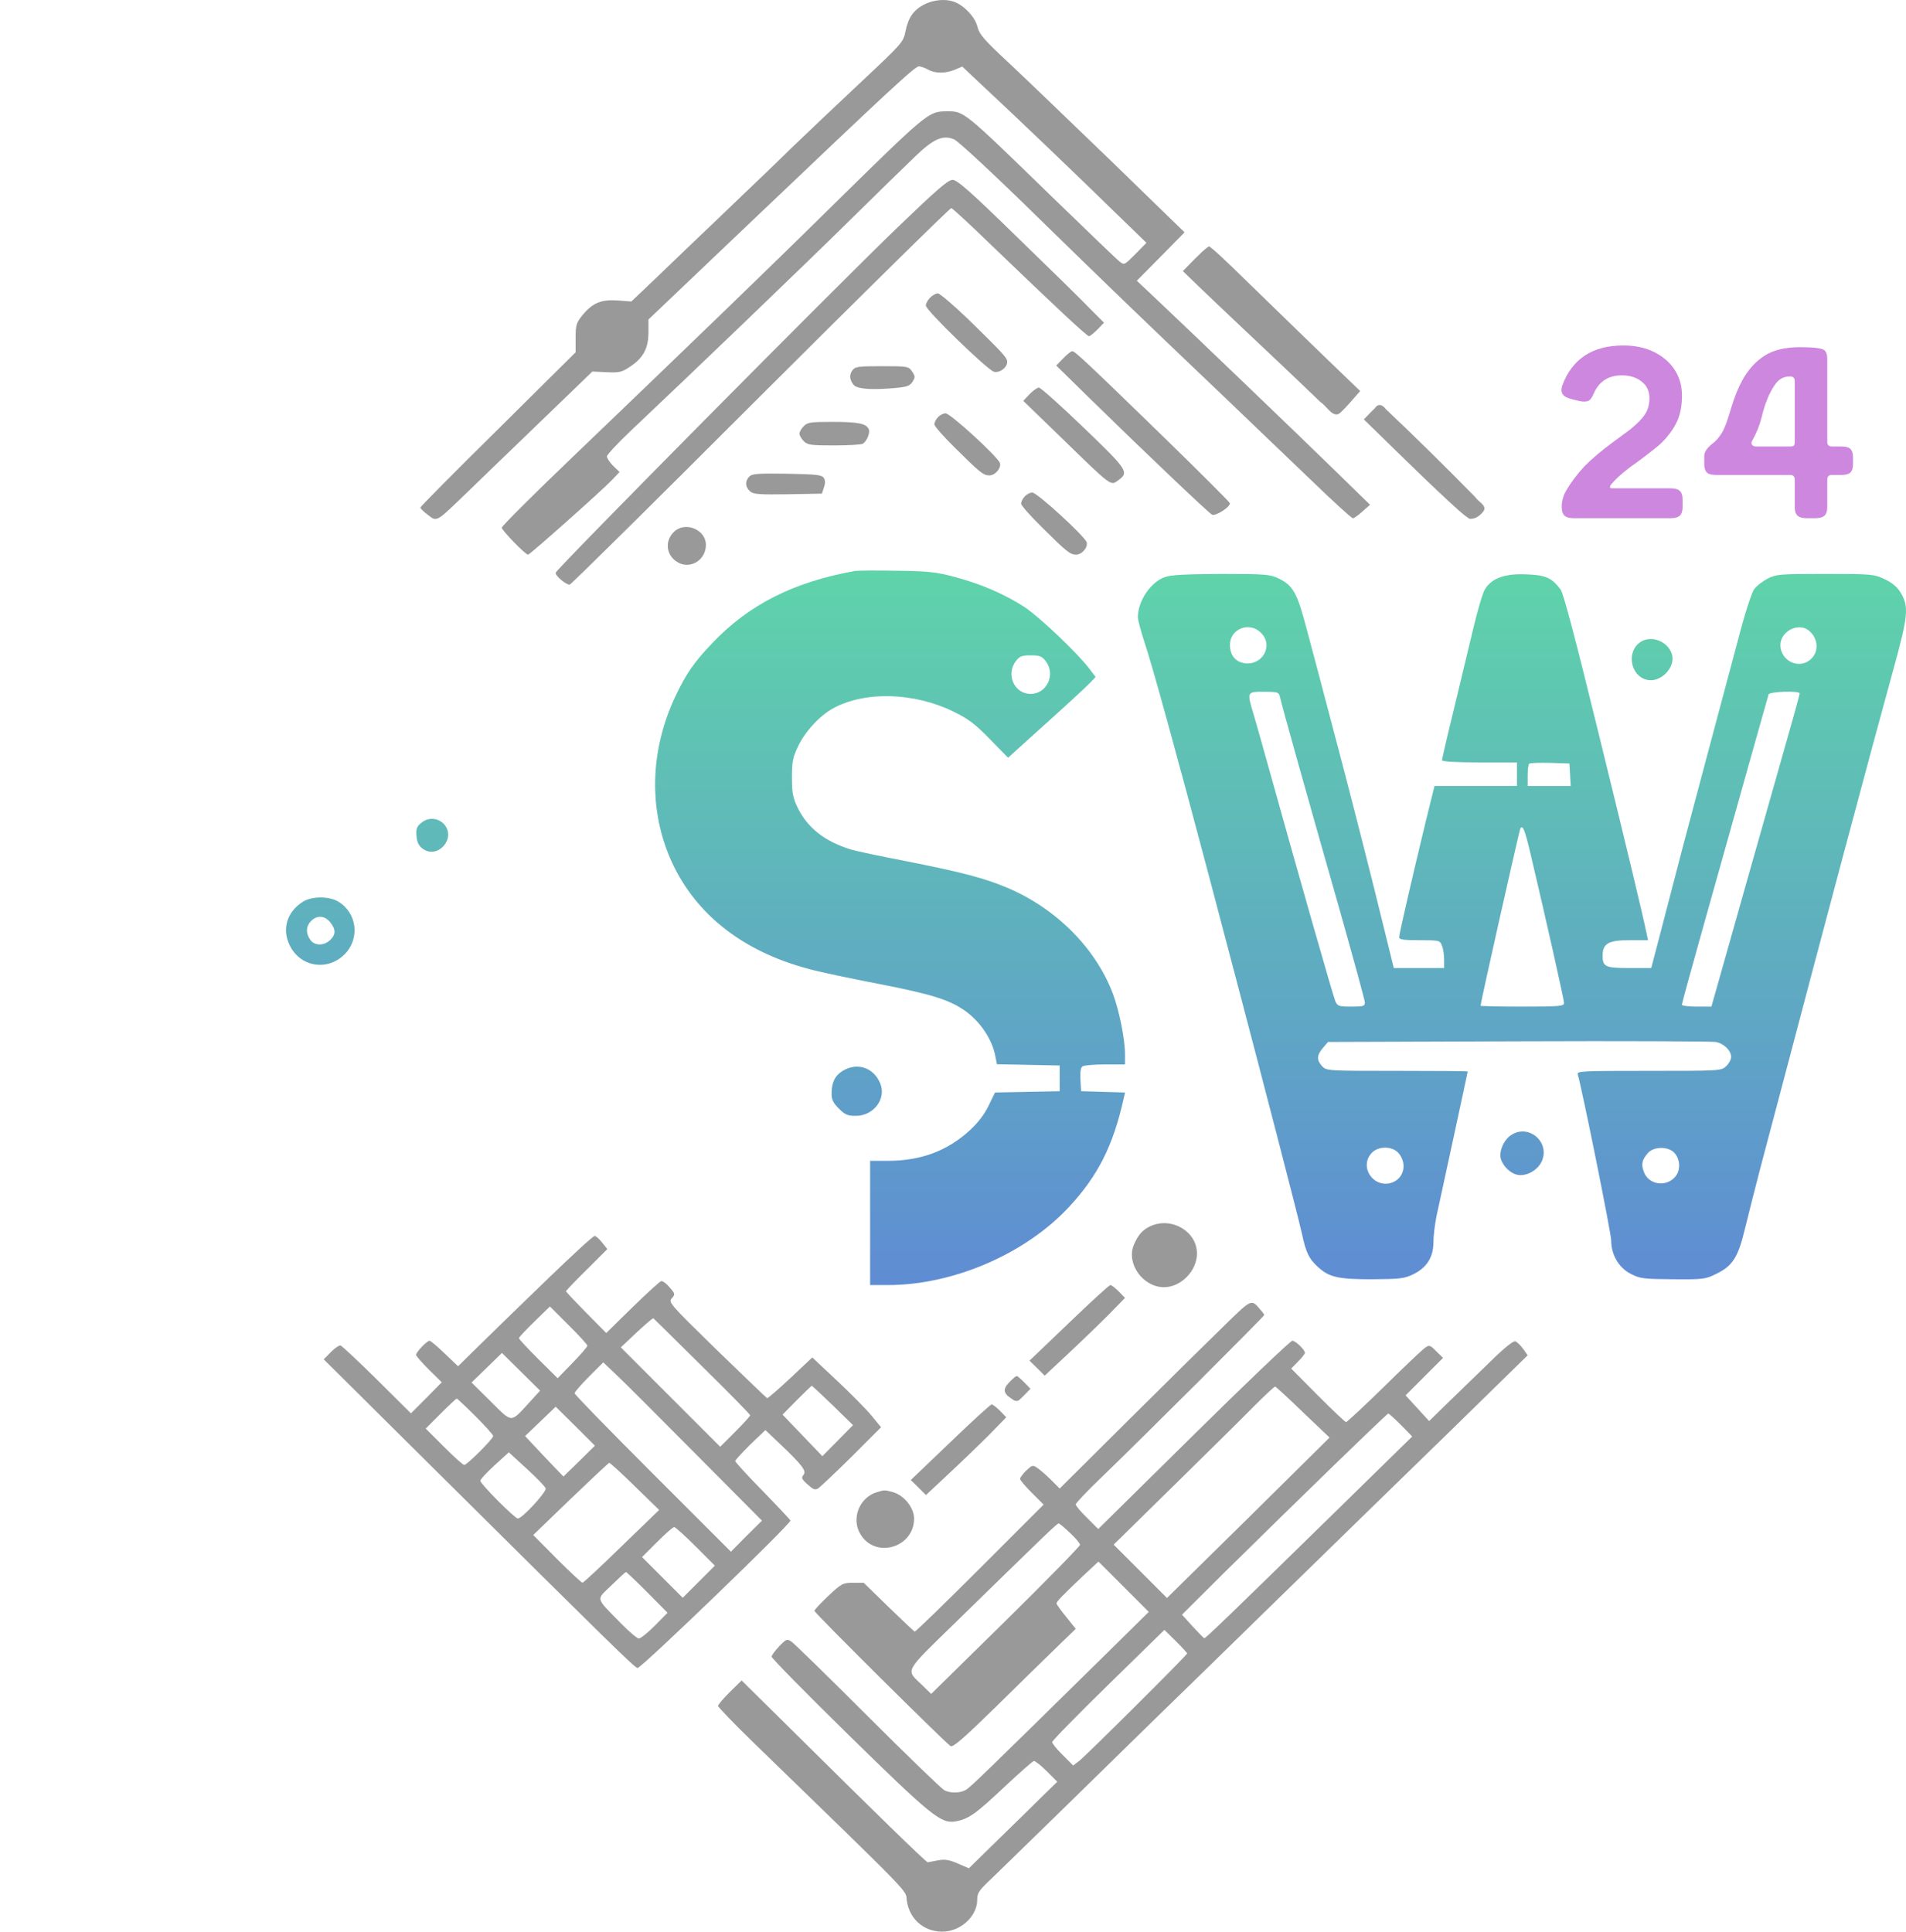 <?xml version="1.0" encoding="UTF-8" standalone="no"?>
<svg
   version="1.0"
   width="889.908pt"
   height="901.837pt"
   viewBox="0 0 889.908 901.837"
   preserveAspectRatio="xMidYMid"
   id="svg188"
   sodipodi:docname="csw_logo_light_24.svg"
   inkscape:version="1.2.2 (b0a8486541, 2022-12-01)"
   xmlns:inkscape="http://www.inkscape.org/namespaces/inkscape"
   xmlns:sodipodi="http://sodipodi.sourceforge.net/DTD/sodipodi-0.dtd"
   xmlns:xlink="http://www.w3.org/1999/xlink"
   xmlns="http://www.w3.org/2000/svg"
   xmlns:svg="http://www.w3.org/2000/svg">
  <defs
     id="defs192">
    <rect
       x="967.59"
       y="183.655"
       width="172.728"
       height="136.211"
       id="rect889" />
    <linearGradient
       inkscape:collect="always"
       id="linearGradient1415">
      <stop
         style="stop-color:#5f8dd3;stop-opacity:1;"
         offset="0"
         id="stop1411" />
      <stop
         style="stop-color:#5fd3aa;stop-opacity:1;"
         offset="1"
         id="stop1413" />
    </linearGradient>
    <linearGradient
       id="linearGradient1285"
       inkscape:swatch="gradient">
      <stop
         style="stop-color:#787878;stop-opacity:1;"
         offset="0"
         id="stop1281" />
      <stop
         style="stop-color:#000000;stop-opacity:0;"
         offset="1"
         id="stop1283" />
    </linearGradient>
    <inkscape:perspective
       sodipodi:type="inkscape:persp3d"
       inkscape:vp_x="891.19067 : 708.69498 : 1"
       inkscape:vp_y="0 : 1000 : 0"
       inkscape:vp_z="889.90826 : 450.91873 : 1"
       inkscape:persp3d-origin="444.95413 : 300.61249 : 1"
       id="perspective224" />
    <linearGradient
       inkscape:collect="always"
       xlink:href="#linearGradient1415"
       id="linearGradient1421"
       x1="434.96"
       y1="595.732"
       x2="434.96"
       y2="267.798"
       gradientUnits="userSpaceOnUse" />
  </defs>
  <sodipodi:namedview
     id="namedview190"
     pagecolor="#ffffff"
     bordercolor="#666666"
     borderopacity="1.0"
     inkscape:showpageshadow="2"
     inkscape:pageopacity="0"
     inkscape:pagecheckerboard="true"
     inkscape:deskcolor="#d1d1d1"
     inkscape:document-units="pt"
     showgrid="false"
     inkscape:zoom="0.57859876"
     inkscape:cx="1057.7278"
     inkscape:cy="515.03739"
     inkscape:window-width="1910"
     inkscape:window-height="1022"
     inkscape:window-x="0"
     inkscape:window-y="24"
     inkscape:window-maximized="1"
     inkscape:current-layer="svg188" />
  <g
     id="decoration"
     inkscape:highlight-color="#999999">
    <g
       id="bottom"
       style="fill:#999999;fill-opacity:1;fill-rule:nonzero;stroke:none;stroke-width:1.4;stroke-linecap:round;stroke-linejoin:round;stroke-dasharray:none;stroke-opacity:0.995;paint-order:stroke markers fill">
      <path
         d="m 431.763,1.966 c -5.2,2.6 -7.7,6.2 -9,12.7 -1,5 -1.5,5.6 -20.5,23.4 -10.7,10 -25.3,23.9 -32.5,30.8 -7.1,7 -18.2,17.6 -24.5,23.6 -6.3,6.1 -16.7,16 -23,22 -6.3,6.1 -15.1,14.5 -19.5,18.7 l -8,7.6 -6.5,-0.5 c -7.7,-0.5 -11.7,1.2 -16.5,7.1 -2.7,3.4 -3,4.5 -3,10.4 v 6.7 l -36.2,35.9 c -20,19.7 -36.3,36.2 -36.3,36.6 0,0.4 1.6,2 3.5,3.4 4.2,3.3 3.9,3.4 16.4,-8.6 4.7,-4.6 20.3,-19.6 34.5,-33.3 l 25.9,-25 6.6,0.3 c 5.8,0.3 7.1,0 10.6,-2.3 6.5,-4.2 8.9,-8.6 9,-16 v -6.3 l 46,-43.8 c 66.6,-63.4 78.4,-74.4 80.3,-74.4 0.9,0.1 2.8,0.7 4.2,1.5 3.2,1.9 8.2,1.9 12.5,0.1 l 3.5,-1.5 8.7,8.2 c 16.9,15.7 46,43.6 64,61.2 l 13.3,12.9 -5.2,5.3 c -5.1,5.1 -5.1,5.2 -7.4,3.4 -1.3,-1 -15.2,-14.4 -31.1,-29.8 -42.2,-41 -41.3,-40.3 -49.6,-40.3 -8.6,0.1 -8.7,0.2 -55.7,46.4 -26.2,25.9 -65.4,63.7 -118.8,114.9 -18.3,17.5 -33.2,32.4 -33.2,33.1 0,1.2 11,12.6 12.3,12.6 0.8,0 34.8,-30.2 39.5,-35.2 l 3.2,-3.4 -3,-2.9 c -1.6,-1.6 -2.9,-3.6 -2.9,-4.4 0.1,-0.9 5.2,-6.3 11.3,-12.1 27.8,-26.2 81.2,-77.5 102.1,-98.1 12.7,-12.5 26.4,-25.9 30.5,-29.8 8.6,-8.3 13,-10.2 18.2,-8 1.8,0.7 18.4,16.1 38.6,35.9 33.6,32.8 45.1,43.9 90.2,86.9 10.7,10.2 27.7,26.6 37.9,36.3 10.1,9.8 18.9,17.8 19.5,17.8 0.6,0 2.6,-1.5 4.5,-3.2 l 3.5,-3.1 -16.5,-16.1 c -14.7,-14.4 -68.7,-66.2 -85.8,-82.3 l -6.6,-6.2 11.2,-11.3 11.1,-11.3 -35.1,-34.1 c -19.4,-18.7 -40.9,-39.4 -47.9,-45.9 -10.7,-10 -12.8,-12.4 -13.7,-16 -1.1,-4.5 -6.1,-9.8 -10.8,-11.6 -4,-1.5 -9.5,-1 -13.8,1.1 z"
         id="path4"
         style="fill:#999999;fill-opacity:1;fill-rule:nonzero;stroke:none;stroke-width:1.4;stroke-linecap:round;stroke-linejoin:round;stroke-dasharray:none;stroke-opacity:0.995;paint-order:stroke markers fill" />
      <path
         d="m 174.525,168.888 c -13.6,6.7 -16.9,24.2 -6.5,34.9 9,9.3 21.7,10 31.3,1.7 5.5,-4.6 8.3,-10.4 8.2,-16.7 -0.1,-6.5 -1.3,-9.5 -5.9,-14.6 -7.3,-8.1 -17.4,-10.1 -27.1,-5.3 z m 15.3,9.8 c 3.8,1.6 6.5,6 6.5,10.7 0,2.2 -1,4.1 -3.4,6.5 -2.9,2.9 -4.1,3.4 -8.1,3.4 -4,0 -5.2,-0.5 -8.1,-3.4 -5.5,-5.5 -4.3,-13.4 2.6,-16.8 4.2,-2.2 6,-2.2 10.5,-0.4 z"
         id="path20"
         style="display:none;fill:#999999;fill-opacity:1;fill-rule:nonzero;stroke:none;stroke-width:1.4;stroke-linecap:round;stroke-linejoin:round;stroke-dasharray:none;stroke-opacity:0.995;paint-order:stroke markers fill" />
      <path
         d="m 419.063,106.166 c -30,28.9 -159.2,159.4 -159.6,161.2 -0.3,1.4 4.7,5.6 6.5,5.6 0.6,0 40.6,-39.6 89.1,-88.1 48.5,-48.4 88.6,-87.9 89.1,-87.7 0.6,0.1 9,7.9 18.7,17.3 31,29.8 44.6,42.5 45.6,42.5 0.5,0 2.2,-1.4 3.9,-3.1 l 3.1,-3.2 -6.4,-6.4 c -3.4,-3.6 -18.7,-18.6 -34,-33.4 -22.1,-21.6 -28.2,-26.9 -30.3,-26.9 -2.1,0 -7.4,4.6 -25.7,22.2 z"
         id="path22"
         style="fill:#999999;fill-opacity:1;fill-rule:nonzero;stroke:none;stroke-width:1.4;stroke-linecap:round;stroke-linejoin:round;stroke-dasharray:none;stroke-opacity:0.995;paint-order:stroke markers fill" />
      <path
         d="m 557.963,120.766 c -1.9,1.933 -3.8,3.867 -5.7,5.8 21.212,20.609 42.996,40.618 64.263,61.17 2.892,1.711 5.982,8.022 9.313,4.913 3.334,-3.114 6.181,-6.694 9.224,-10.083 -20.137,-19.337 -40.145,-38.808 -60.16,-58.271 -3.411,-3.144 -6.646,-6.519 -10.34,-9.329 -2.5,1.524 -4.477,3.81 -6.6,5.8 z"
         id="path28"
         style="fill:#999999;fill-opacity:1;fill-rule:nonzero;stroke:none;stroke-width:1.4;stroke-linecap:round;stroke-linejoin:round;stroke-dasharray:none;stroke-opacity:0.995;paint-order:stroke markers fill" />
      <path
         d="m 434.263,138.966 c -1.1,1.1 -2,2.8 -2,3.7 0,2.2 28.7,30 31.8,30.9 2.6,0.7 6.2,-1.9 6.2,-4.6 0,-2 -2.1,-4.2 -18.6,-20.3 -6.7,-6.4 -12.9,-11.7 -13.8,-11.7 -0.9,0 -2.5,0.9 -3.6,2 z"
         id="path34"
         style="fill:#999999;fill-opacity:1;fill-rule:nonzero;stroke:none;stroke-width:1.4;stroke-linecap:round;stroke-linejoin:round;stroke-dasharray:none;stroke-opacity:0.995;paint-order:stroke markers fill" />
      <path
         d="m 496.363,167.366 -3.2,3.3 15.8,15.5 c 24.4,23.9 55.2,53.2 56.9,54.1 1.5,0.9 8.4,-3.4 8.4,-5.3 0,-0.4 -13.4,-13.8 -29.7,-29.7 -37.1,-36.1 -42.7,-41.3 -43.9,-41.3 -0.6,0 -2.5,1.5 -4.3,3.4 z"
         id="path46"
         style="fill:#999999;fill-opacity:1;fill-rule:nonzero;stroke:none;stroke-width:1.4;stroke-linecap:round;stroke-linejoin:round;stroke-dasharray:none;stroke-opacity:0.995;paint-order:stroke markers fill" />
      <path
         d="m 397.863,173.066 c -1.4,2.1 -1.2,4.2 0.6,6.5 1.4,1.9 7.2,2.5 16.8,1.8 8.1,-0.6 9.3,-1 10.7,-3 1.4,-2.2 1.4,-2.6 -0.1,-4.9 -1.6,-2.4 -1.9,-2.5 -14.1,-2.5 -11.5,0 -12.5,0.2 -13.9,2.1 z"
         id="path48"
         style="fill:#999999;fill-opacity:1;fill-rule:nonzero;stroke:none;stroke-width:1.4;stroke-linecap:round;stroke-linejoin:round;stroke-dasharray:none;stroke-opacity:0.995;paint-order:stroke markers fill" />
      <path
         d="m 480.663,184.066 -2.9,3.1 18.5,17.9 c 22.9,22.3 22.3,21.8 25.8,19.2 5.2,-3.8 4.6,-4.7 -16.1,-24.6 -10.7,-10.3 -20.1,-18.7 -20.9,-18.7 -0.8,0 -2.7,1.4 -4.4,3.1 z"
         id="path54"
         style="fill:#999999;fill-opacity:1;fill-rule:nonzero;stroke:none;stroke-width:1.4;stroke-linecap:round;stroke-linejoin:round;stroke-dasharray:none;stroke-opacity:0.995;paint-order:stroke markers fill" />
      <path
         d="m 640.263,192.204 c -1.167,1.2 -2.333,2.4 -3.5,3.6 13.116,12.692 26.018,25.608 39.398,38.024 3.25,2.839 6.279,6.017 9.902,8.376 2.717,0.309 5.266,-1.622 6.741,-3.769 1.336,-2.648 -2.71,-4.207 -3.899,-6.228 -13.713,-13.965 -27.632,-27.733 -41.857,-41.176 -1.437,-1.954 -3.459,-2.907 -5.049,-0.522 -0.601,0.542 -1.178,1.109 -1.735,1.695 z"
         id="path56"
         style="fill:#999999;fill-opacity:1;fill-rule:nonzero;stroke:none;stroke-width:1.4;stroke-linecap:round;stroke-linejoin:round;stroke-dasharray:none;stroke-opacity:0.995;paint-order:stroke markers fill" />
      <path
         d="m 314.784,248.196 c -4.6,4.3 -3.8,11.2 1.6,14.3 5.9,3.5 13.2,-1 13.2,-8.1 0,-7.1 -9.5,-11.1 -14.8,-6.2 z"
         id="path60"
         style="fill:#999999;fill-opacity:1;fill-rule:nonzero;stroke:none;stroke-width:1.4;stroke-linecap:round;stroke-linejoin:round;stroke-dasharray:none;stroke-opacity:0.995;paint-order:stroke markers fill" />
      <path
         d="m 437.963,194.766 c -1,1 -1.7,2.5 -1.7,3.4 0,0.8 4.4,5.8 9.8,11.1 11.5,11.4 13,12.6 15.8,12.7 2.8,0 5.7,-3.4 5,-5.8 -1,-2.9 -23.1,-23.2 -25.4,-23.2 -1,0 -2.6,0.8 -3.5,1.8 z"
         id="path62"
         style="fill:#999999;fill-opacity:1;fill-rule:nonzero;stroke:none;stroke-width:1.4;stroke-linecap:round;stroke-linejoin:round;stroke-dasharray:none;stroke-opacity:0.995;paint-order:stroke markers fill" />
      <path
         d="m 478.461,231.766 c -1,1 -1.7,2.5 -1.7,3.4 0,0.8 4.4,5.8 9.8,11.1 11.5,11.4 13,12.6 15.8,12.7 2.8,0 5.7,-3.4 5,-5.8 -1,-2.9 -23.1,-23.2 -25.4,-23.2 -1,0 -2.6,0.8 -3.5,1.8 z"
         id="path62-3"
         style="fill:#999999;fill-opacity:1;fill-rule:nonzero;stroke:none;stroke-width:1.4;stroke-linecap:round;stroke-linejoin:round;stroke-dasharray:none;stroke-opacity:0.995;paint-order:stroke markers fill" />
      <path
         d="m 375.263,198.966 c -1.1,1.1 -2,2.7 -2,3.5 0,0.8 0.9,2.4 2,3.5 1.8,1.8 3.3,2 14.3,2 6.7,0 12.7,-0.4 13.3,-0.8 1.9,-1.2 3.4,-5 2.8,-6.7 -1.1,-2.7 -4.9,-3.5 -17,-3.5 -10.1,0 -11.6,0.2 -13.4,2 z"
         id="path68"
         style="fill:#999999;fill-opacity:1;fill-rule:nonzero;stroke:none;stroke-width:1.4;stroke-linecap:round;stroke-linejoin:round;stroke-dasharray:none;stroke-opacity:0.995;paint-order:stroke markers fill" />
      <path
         d="m 349.863,222.466 c -2.1,2.2 -2,4.8 0.3,6.9 1.6,1.4 4,1.6 17.7,1.4 l 15.9,-0.3 0.9,-2.8 c 0.7,-1.9 0.7,-3.4 0,-4.5 -1,-1.5 -3.3,-1.7 -17.2,-2 -13.6,-0.2 -16.3,0 -17.6,1.3 z"
         id="path74"
         style="fill:#999999;fill-opacity:1;fill-rule:nonzero;stroke:none;stroke-width:1.4;stroke-linecap:round;stroke-linejoin:round;stroke-dasharray:none;stroke-opacity:0.995;paint-order:stroke markers fill" />
      <path
         d="m 482.763,233.366 c -1.4,1.4 -2.5,3.1 -2.5,3.9 0,1.2 11.7,13.1 31.2,31.6 8.5,8.1 11,8.7 14,3.6 l 1.7,-3 -19.6,-18.5 c -10.8,-10.2 -20.2,-18.9 -20.9,-19.3 -0.9,-0.5 -2.3,0.1 -3.9,1.7 z"
         id="path80"
         style="display:none;fill:#999999;fill-opacity:1;fill-rule:nonzero;stroke:none;stroke-width:1.4;stroke-linecap:round;stroke-linejoin:round;stroke-dasharray:none;stroke-opacity:0.995;paint-order:stroke markers fill" />
    </g>
    <g
       id="top"
       style="fill:#999999;fill-opacity:1;stroke:none"
       sodipodi:insensitive="true">
      <path
         d="m 256.163,596.666 c -11.2,10.8 -25.3,24.5 -31.4,30.5 l -10.9,10.7 -6.2,-5.9 c -3.4,-3.3 -6.6,-6 -7.1,-6 -1.2,0 -6.3,5.3 -6.3,6.6 0,0.5 2.7,3.6 6,6.9 l 6,5.9 -7.2,7.3 -7.2,7.2 -15.8,-15.7 c -8.7,-8.6 -16.4,-15.8 -17.1,-16 -0.7,-0.1 -2.7,1.3 -4.5,3.1 l -3.3,3.4 52.8,52.4 c 81.3,80.7 92.2,91.4 93.7,91.7 1.5,0.3 71.9,-67.5 71.4,-68.9 -0.2,-0.4 -6,-6.6 -13,-13.8 -7.1,-7.2 -12.8,-13.5 -12.8,-13.9 0,-0.5 3.2,-3.9 7,-7.7 l 7.1,-6.8 6.2,5.9 c 11.1,10.5 13.1,13.2 11.6,15 -1.1,1.4 -0.9,2 1.9,4.5 2.7,2.4 3.5,2.7 5,1.8 1,-0.7 8,-7.3 15.6,-14.8 l 13.7,-13.7 -4.5,-5.5 c -2.4,-2.9 -9.7,-10.3 -16,-16.2 l -11.6,-10.9 -10.2,9.6 c -5.7,5.3 -10.5,9.5 -10.9,9.4 -0.4,-0.2 -10.9,-10.3 -23.5,-22.5 -21.9,-21.4 -22.7,-22.3 -21,-24.1 1.6,-1.9 1.6,-2.1 -1,-5.1 -1.5,-1.8 -3.2,-3.1 -4,-2.9 -0.7,0.2 -6.7,5.7 -13.4,12.2 l -12.2,12 -9.4,-9.5 c -5.1,-5.2 -9.4,-9.7 -9.4,-10 0,-0.3 4.4,-4.9 9.7,-10.1 l 9.6,-9.6 -2.4,-3 c -1.3,-1.7 -2.9,-3.1 -3.5,-3.1 -0.7,-0.1 -10.3,8.8 -21.5,19.6 z m 18.1,31.6 c 0,0.5 -3.1,4.1 -7,8.1 l -6.9,7.1 -9.1,-9 c -4.9,-4.9 -9,-9.3 -9,-9.7 0,-0.4 3.3,-3.9 7.3,-7.8 l 7.2,-7 8.8,8.8 c 4.8,4.7 8.7,9.1 8.7,9.5 z m 53.5,9.6 c 12.4,12.2 22.5,22.5 22.5,22.9 0,0.4 -3.2,3.9 -7,7.7 l -7,7 -23.2,-23.2 -23.2,-23.2 7.4,-7 c 4.1,-3.8 7.6,-6.8 7.8,-6.6 0.1,0.1 10.4,10.2 22.7,22.4 z m -80.7,17 c -8.8,9.6 -7.7,9.6 -17.9,-0.5 l -9,-8.9 7.1,-6.9 7.1,-6.9 8.9,8.8 8.9,8.8 z m 77.7,23.9 31,31.2 -7.3,7.2 -7.2,7.3 -36.5,-36.5 c -20.1,-20.1 -36.5,-36.9 -36.5,-37.5 0,-0.5 3,-4 6.7,-7.7 l 6.7,-6.7 6,5.7 c 3.4,3.1 20,19.8 37.1,37 z m 64.1,-22.6 9.4,9.2 -7.1,7.2 -7.2,7.3 -9.3,-9.7 -9.3,-9.7 6.7,-6.8 c 3.7,-3.7 6.8,-6.7 7,-6.7 0.1,0 4.5,4.1 9.8,9.2 z m -166.9,5 c 4.6,4.6 8.3,8.7 8.3,9.3 0,1.3 -12.2,13.5 -13.5,13.5 -0.6,0 -4.8,-3.8 -9.5,-8.5 l -8.5,-8.5 7,-7 c 3.8,-3.8 7.2,-7 7.5,-7 0.2,0 4.2,3.7 8.7,8.2 z m 48.5,21 -7.4,7.2 -9,-9.4 -8.9,-9.5 7.2,-6.9 7.1,-6.8 9.2,9.1 9.1,9.1 z m -15.7,12.7 c 0.6,1.5 -10.9,14.1 -13,14.1 -1.4,0 -17.5,-16.2 -17.5,-17.6 0,-0.7 3,-3.9 6.6,-7.2 l 6.7,-6.1 8.3,7.6 c 4.6,4.2 8.6,8.3 8.9,9.2 z m 41.7,-0.9 11.3,11 -17.5,16.9 c -9.6,9.4 -17.8,17 -18.3,17.1 -0.4,0 -5.8,-5 -11.9,-11.1 l -11.1,-11.2 17.4,-16.8 c 9.6,-9.2 17.7,-16.8 18.1,-16.9 0.4,0 5.8,4.9 12,11 z m 28.3,28 9,9 -7.5,7.5 -7.5,7.5 -9.5,-9.5 -9.5,-9.5 7,-7 c 3.8,-3.8 7.4,-7 8,-7 0.6,0 5.1,4.1 10,9 z m -22.5,21.5 9.4,9.5 -5.9,6 c -3.3,3.3 -6.6,6 -7.5,6 -0.8,0 -4.7,-3.3 -8.6,-7.3 -11.9,-12.2 -11.4,-10.5 -4.2,-17.5 3.5,-3.4 6.5,-6.2 6.8,-6.2 0.3,0 4.8,4.3 10,9.5 z"
         id="path110"
         style="fill:#999999;fill-opacity:1;stroke:none;stroke-width:0.1" />
      <path
         d="m 499.063,617.666 -18.4,17.6 3.6,3.5 3.5,3.5 10.8,-10.1 c 5.9,-5.5 14.4,-13.7 18.8,-18.1 l 7.9,-8.1 -2.9,-3 c -1.6,-1.6 -3.4,-3 -3.9,-3 -0.6,0 -9.3,8 -19.4,17.7 z"
         id="path112"
         style="fill:#999999;fill-opacity:1;stroke:none;stroke-width:0.1" />
      <path
         d="m 443.63,673.403 -18.4,17.6 3.6,3.5 3.5,3.5 10.8,-10.1 c 5.9,-5.5 14.4,-13.7 18.8,-18.1 l 7.9,-8.1 -2.9,-3 c -1.6,-1.6 -3.4,-3 -3.9,-3 -0.6,0 -9.3,8 -19.4,17.7 z"
         id="path112-6"
         style="fill:#999999;fill-opacity:1;stroke:none;stroke-width:0.1" />
      <path
         d="m 572.263,618.266 c -6.3,6.1 -26.4,25.9 -44.5,43.9 l -33,32.8 -4,-4 c -2.2,-2.2 -5.1,-4.7 -6.4,-5.6 -2.2,-1.5 -2.4,-1.4 -5.2,1.2 -1.6,1.5 -2.9,3.3 -2.9,3.9 0,0.6 2.5,3.5 5.5,6.5 l 5.5,5.5 -29.7,29.7 c -16.4,16.4 -30.1,29.7 -30.5,29.6 -0.4,-0.2 -5.9,-5.4 -12.2,-11.5 l -11.6,-11.3 h -4.9 c -4.8,0 -5.4,0.3 -11.6,6.1 -3.6,3.4 -6.5,6.5 -6.5,7 0,1 61.4,61.9 63.6,63.2 1.1,0.6 6.5,-4.1 20.2,-17.5 10.3,-10.1 23.1,-22.7 28.5,-27.9 l 9.7,-9.4 -4.4,-5.5 c -2.5,-3 -4.5,-5.9 -4.6,-6.3 0,-0.9 2.5,-3.5 12.5,-13 l 7.1,-6.6 11.8,11.8 11.7,11.7 -20.8,20.5 c -55.1,54.2 -62.6,61.5 -64.6,62.6 -2.8,1.6 -7.2,1.6 -10,0.2 -1.2,-0.6 -17.3,-16.1 -35.7,-34.5 -18.4,-18.4 -34.5,-34.1 -35.7,-34.9 -2.1,-1.4 -2.4,-1.3 -5.7,2.1 -2,2.1 -3.6,4.3 -3.6,4.9 0,0.7 16.2,17.2 36,36.6 38.6,37.8 43.1,41.5 49.9,40.3 6.1,-1.1 9.4,-3.5 22.6,-15.9 7,-6.6 13.3,-12.1 13.9,-12.3 0.6,-0.1 3.3,2 6,4.7 l 5,5 -6.5,6.3 c -3.5,3.5 -12.8,12.6 -20.6,20.2 l -14.2,13.9 -5.1,-2.2 c -4.1,-1.8 -6.1,-2.1 -9.4,-1.5 -2.2,0.5 -4.4,0.8 -4.7,0.9 -0.8,0 -26.7,-25.3 -63.1,-61.4 l -23.8,-23.5 -5.5,5.4 c -3,3 -5.5,5.9 -5.5,6.5 0,0.5 6.9,7.7 15.4,16 77.5,75.2 72,69.6 72.7,74.8 1.3,9.3 8.9,15.3 18.1,14.5 8,-0.8 14.8,-7.6 14.8,-14.8 0,-3.3 0.8,-4.4 7.3,-10.5 3.9,-3.8 17.8,-17.3 30.7,-29.9 13,-12.7 31.9,-31.2 42,-41.1 10.2,-9.9 37.9,-36.9 61.5,-60 23.7,-23.1 59.3,-57.9 79.3,-77.3 l 36.2,-35.4 -2.1,-3 c -1.2,-1.6 -2.8,-3.2 -3.6,-3.5 -1,-0.4 -5.3,3.1 -12.1,9.8 -5.9,5.7 -14.6,14.2 -19.5,18.9 l -8.7,8.5 -5.5,-6 -5.5,-6 8.7,-8.7 8.8,-8.8 -3.2,-3.1 c -2.8,-2.9 -3.3,-3 -5.1,-1.7 -1.2,0.8 -9.8,8.9 -19.1,18.1 -9.4,9.2 -17.5,16.7 -17.9,16.7 -0.4,0 -6.3,-5.6 -13.2,-12.5 l -12.4,-12.5 3.2,-3.3 c 1.8,-1.8 3.2,-3.6 3.2,-4 0,-1.5 -4.4,-5.7 -5.9,-5.7 -0.9,0.1 -21.6,19.8 -46.1,44 l -44.5,43.9 -5.2,-5.2 c -2.9,-2.8 -5.3,-5.6 -5.3,-6.3 0,-0.6 5.5,-6.4 12.3,-12.9 19,-18.3 75.7,-74.9 75.7,-75.5 0,-0.3 -0.8,-1.4 -1.8,-2.5 -4.2,-5 -4,-5.1 -16.2,6.8 z m 36.1,41.1 12.4,11.8 -37.9,37.5 -38,37.4 -12.4,-12.4 -12.5,-12.5 27.9,-27.4 c 15.4,-15.1 32.2,-31.7 37.4,-37 5.2,-5.2 9.8,-9.5 10.1,-9.4 0.4,0.1 6.2,5.4 13,12 z m 45.7,5.9 5.3,5.4 -38.3,37.5 c -47.4,46.4 -58.2,56.8 -58.8,56.7 -0.3,-0.1 -2.7,-2.6 -5.5,-5.6 l -4.9,-5.4 19.9,-19.8 c 35.7,-35.2 75.8,-74.1 76.4,-74.1 0.4,0 3,2.4 5.9,5.3 z m -154.4,50.5 c 2.5,2.3 4.6,4.8 4.6,5.5 0,0.6 -15.6,16.6 -34.7,35.4 l -34.8,34.2 -4.3,-4.2 c -7.7,-7.4 -8.8,-5.3 16,-29.5 42.2,-41.2 47.3,-46.2 47.9,-45.9 0.4,0.1 2.8,2.1 5.3,4.5 z m 54.6,56.2 c 0,0.8 -46.8,47.3 -50.3,50.1 l -2.9,2.2 -4.9,-4.9 c -2.7,-2.6 -4.9,-5.4 -4.9,-6 0,-0.7 11.8,-12.7 26.2,-26.8 l 26.2,-25.6 5.3,5.2 c 2.9,2.9 5.3,5.5 5.3,5.8 z"
         id="path114"
         style="fill:#999999;fill-opacity:1;stroke:none;stroke-width:0.1" />
      <path
         d="m 471.319,645.282 c -1.084,1.171 -2.439,2.561 -2.177,4.297 0.477,1.859 2.316,2.847 3.781,3.861 0.927,0.751 2.323,0.946 3.176,-0.035 1.779,-1.565 3.352,-3.344 5.02,-5.023 -1.993,-2.028 -3.885,-4.179 -6.148,-5.918 -1.112,0.025 -1.789,1.157 -2.621,1.776 -0.353,0.338 -0.696,0.687 -1.031,1.042 z"
         id="path116"
         style="fill:#999999;fill-opacity:1;stroke:none;stroke-width:0.1" />
      <path
         d="m 775.463,628.166 c -1.8,1.9 -3.5,2.3 -9.9,2.5 -12.7,0.6 -16.9,4.3 -18.2,16.2 -1,9.9 -2.3,11 -14.6,12.6 -3.8,0.5 -5.6,1.4 -8.1,4 -3.4,3.7 -4.4,7 -4.4,15 0,6.9 -2,8.7 -10.1,9.3 l -6.1,0.5 4.4,4.4 c 4.2,4.3 4.5,4.5 9.1,3.9 9.1,-1 13.7,-6.5 13.7,-16.5 0,-8.6 2.2,-11 11.4,-12.1 11,-1.4 15.6,-6.4 15.6,-17.1 0,-8.7 1.7,-10.2 12.4,-10.9 8.1,-0.6 8.9,-0.9 11.9,-3.8 l 3.1,-3.2 -3.4,-3.5 c -1.9,-1.9 -3.7,-3.5 -4,-3.5 -0.3,0 -1.6,1 -2.8,2.2 z"
         id="path118"
         style="display:none;fill:#999999;fill-opacity:1;stroke:none;stroke-width:0.1" />
      <path
         d="m 409.384,696.673 c -8.2,2.5 -12.1,12.4 -7.6,19.7 7,11.5 25,6.2 25,-7.4 0,-5 -4.6,-10.8 -9.8,-12.3 -4.2,-1.1 -3.7,-1.1 -7.6,0 z"
         id="path138"
         style="fill:#999999;fill-opacity:1;stroke:none;stroke-width:0.1" />
      <path
         d="m 674.277,700.01 c -6.2,1.4 -14.3,9.5 -15.9,16 -2.7,10.6 3.7,21.5 15.1,25.7 4.1,1.6 7.6,1.3 12.7,-1 8.8,-4 13.4,-10.8 13.4,-19.9 -0.1,-6.3 -1.8,-10.2 -6.6,-14.6 -6.1,-5.8 -11.8,-7.7 -18.7,-6.2 z m 8.4,11.3 c 6.2,3 7.5,11.6 2.6,16.6 -9,8.9 -21.8,-4.2 -13.6,-14 1.4,-1.6 3.6,-3.2 4.8,-3.4 1.2,-0.2 2.4,-0.5 2.5,-0.6 0.2,0 1.9,0.6 3.7,1.4 z"
         id="path182"
         style="display:none;fill:#999999;fill-opacity:1;stroke:none;stroke-width:0.1" />
      <path
         d="m 537.363,572.366 c -3.8,1.7 -6,4.1 -8,8.9 -3.6,8.7 4.3,19.7 14.1,19.7 7.9,0 15.4,-7.6 15.4,-15.7 0,-10.3 -11.7,-17.2 -21.5,-12.9 z"
         id="path108"
         style="mix-blend-mode:normal;fill:#999999;fill-opacity:1;fill-rule:nonzero;stroke:none;stroke-width:0.1;stroke-linecap:round;stroke-linejoin:round;stroke-dasharray:none;stroke-opacity:0.995;paint-order:stroke markers fill" />
    </g>
  </g>
  <g
     id="csw"
     style="mix-blend-mode:normal;fill:url(#linearGradient1421);fill-opacity:1"
     inkscape:highlight-color="#5fc9b0"
     sodipodi:insensitive="true">
    <path
       d="m 399.263,266.566 c -28.7,5.1 -49.6,15.7 -66.7,33.7 -8.7,9.1 -12.4,14.6 -17.3,25 -12,25.6 -12.5,53.5 -1.5,77.4 11.3,24.4 33.2,41.6 63.8,49.7 5,1.4 19.8,4.5 32.7,7 25.2,4.9 33.3,7.5 40.8,12.9 7,5.2 12.3,13.3 13.7,21 l 0.7,3.6 14.7,0.3 14.6,0.3 v 6 6 l -15.1,0.3 -15.1,0.3 -2.9,6 c -1.9,4 -4.9,8 -8.7,11.5 -10.5,9.7 -22.9,14.4 -38.4,14.4 h -8.3 v 29 29 h 8.4 c 30.3,0 64,-14.5 84.3,-36.3 13.7,-14.7 20.8,-28.8 25.7,-50.9 l 0.6,-2.7 -10.2,-0.3 -10.3,-0.3 -0.3,-5.4 c -0.2,-3.7 0.1,-5.7 1,-6.2 0.7,-0.5 5.5,-0.9 10.6,-0.9 h 9.2 v -4.9 c 0,-6.8 -2.7,-20.2 -5.6,-28 -8,-21.2 -26.2,-39.6 -48.7,-49.3 -10.9,-4.7 -21.6,-7.5 -48.4,-12.8 -11.4,-2.2 -22.9,-4.6 -25.4,-5.4 -12.1,-3.7 -20.2,-10.1 -24.8,-19.6 -2.2,-4.6 -2.6,-6.9 -2.6,-14 0,-7.1 0.4,-9.4 2.7,-14.2 3.3,-7.1 10.2,-14.6 16.6,-18.1 14.9,-8.1 37.8,-7.4 56.2,1.6 6.9,3.4 10,5.7 16.9,12.8 l 8.5,8.7 17.5,-15.8 c 9.7,-8.7 18.9,-17.2 20.5,-18.9 l 2.9,-3 -2.9,-3.8 c -5.5,-7.3 -23,-23.9 -30.1,-28.7 -9.2,-6 -20.1,-10.8 -32.8,-14.2 -8.6,-2.3 -12.3,-2.7 -27,-2.9 -9.3,-0.2 -18.1,-0.1 -19.5,0.1 z m 88.9,42 c 4.9,6.2 0.7,15.4 -7,15.4 -7.6,0 -11.7,-9.1 -6.8,-15.4 1.7,-2.2 2.8,-2.6 6.9,-2.6 4.1,0 5.2,0.4 6.9,2.6 z"
       id="path82"
       style="fill:url(#linearGradient1421);fill-opacity:1;stroke:none;stroke-width:0.1" />
    <path
       d="m 136.763,268.066 c -4.4,0.4 -10.9,1.3 -14.5,2 -8,1.4 -28.6,8.1 -35.2,11.5 -30.6,15.5 -56.7,42.3 -70.8,72.7 -4.4,9.7 -10.4,27.1 -11.5,33.5 l -0.7,4.2 33.2,-0.2 33.1,-0.3 2.5,-7.3 c 12,-35.7 39.7,-55.5 77.4,-55.5 30,0 48.4,9.3 70.7,35.5 4.1,4.9 7.8,8.8 8.3,8.8 0.5,0 10,-8.9 21.1,-19.8 l 20.3,-19.9 -4.4,-5.4 c -20.7,-25.3 -35.6,-37.7 -57.7,-48.1 -12.6,-5.9 -29.1,-10.3 -44.3,-11.7 -12.7,-1.2 -15.8,-1.2 -27.5,0 z m 0,28.4 c 3.6,3.5 3.5,9.6 -0.1,12.4 -4.6,3.6 -10.5,2.7 -12.9,-2 -3.4,-6.5 0.1,-12.9 7,-12.9 2.5,0 4.4,0.8 6,2.5 z m 36,0 c 5.4,5.3 1.6,14.5 -6,14.5 -4.9,0 -8.5,-3.6 -8.5,-8.5 0,-4.9 3.6,-8.5 8.5,-8.5 2.5,0 4.4,0.8 6,2.5 z m -73,3 c 5.3,5.2 1.6,14.5 -5.7,14.5 -4,0 -7.6,-2.3 -8.9,-5.6 -1.1,-3 1,-8.7 3.8,-10.3 3.3,-1.9 8.2,-1.3 10.8,1.4 z m 111.5,0 c 5.3,5.7 1.3,14.5 -6.6,14.5 -7.4,0 -11.3,-9.3 -6.2,-14.7 3.1,-3.3 9.6,-3.2 12.8,0.2 z"
       id="path84"
       style="fill:url(#linearGradient1421);fill-opacity:1;stroke:none;stroke-width:0.1" />
    <path
       d="m 543.763,269.466 c -6.6,2.4 -12.5,11.2 -12.5,18.7 0,1.3 1.4,6.4 3,11.4 3.3,9.5 15.6,54.3 29,104.9 4.5,17 11,41.8 14.5,55 11.1,42.1 28.4,108.7 30.1,116.5 1.9,8.8 3.2,11.5 7.1,15.2 5.4,5.1 9.4,6.1 25.5,6.1 13.1,-0.1 15.2,-0.3 19.3,-2.3 6.4,-3.1 9.5,-8 9.5,-15 0,-3 0.7,-8.4 1.4,-12 0.8,-3.6 4.4,-20.2 8,-36.9 3.6,-16.7 6.6,-30.6 6.6,-30.8 0,-0.2 -14.8,-0.3 -33,-0.3 -32.6,0 -32.9,0 -35,-2.2 -2.6,-2.9 -2.5,-5.1 0.4,-8.5 l 2.4,-2.8 88.9,-0.3 c 48.8,-0.2 90.3,0 92.1,0.3 3.8,0.7 7.2,4 7.2,7 0,1.2 -1,3.1 -2.3,4.3 -2.3,2.2 -2.8,2.2 -36.1,2.2 -31.7,0 -33.7,0.1 -33.2,1.7 2.1,7.2 15.6,74.1 15.6,77.5 0,6.7 3.6,12.8 9.2,15.6 4.2,2.2 5.9,2.4 19.6,2.5 14.3,0.1 15.2,0 20.4,-2.6 7.6,-3.7 10.1,-7.8 13.3,-21.2 1.5,-6.1 4.7,-18.7 7.1,-28 2.5,-9.4 6.7,-25.3 9.4,-35.5 20.6,-78.1 41.9,-158.1 52.5,-196.5 7.3,-26.4 7.6,-30.3 3.5,-37 -1.5,-2.5 -4,-4.5 -7.4,-6.1 -4.9,-2.3 -6,-2.4 -27.6,-2.4 -21.4,0 -22.8,0.1 -27,2.2 -2.4,1.3 -5.3,3.5 -6.3,5 -1.1,1.5 -4.4,11.6 -7.2,22.5 -2.9,10.9 -9.4,35.3 -14.5,54.3 -10.1,37.8 -13.2,49.5 -21,79.7 l -5.3,20.3 h -10.2 c -11.2,0 -12.5,-0.6 -12.5,-5.7 0,-5.8 2.7,-7.3 12.6,-7.3 h 8.6 l -0.7,-3.3 c -1.7,-8.3 -8.6,-37.2 -22.8,-95 -10.3,-42.1 -16,-63.7 -17.3,-65.4 -4.1,-5.5 -7,-6.8 -15.9,-7.1 -10,-0.5 -16.3,1.8 -19.4,6.9 -1.1,1.7 -3.6,10.2 -5.6,18.8 -2.1,8.6 -6.1,25.6 -9.1,37.9 -3,12.2 -5.4,22.7 -5.4,23.2 0,0.6 7,1 17.5,1 h 17.5 v 5.5 5.5 h -19.2 -19.3 l -3.9,15.8 c -5.9,24.4 -12.6,53.2 -12.6,54.8 0,1.1 2,1.4 9.5,1.4 9.3,0 9.6,0.1 10.5,2.6 0.6,1.4 1,4.3 1,6.5 v 3.9 h -11.7 -11.8 l -9.2,-37.3 c -5.1,-20.4 -13.3,-52.5 -18.3,-71.2 -4.9,-18.7 -10.8,-41 -13.1,-49.5 -4.5,-17.2 -6.4,-20.6 -13.2,-23.9 -4,-1.9 -6,-2.1 -26.8,-2.1 -16.6,0.1 -23.4,0.4 -26.4,1.5 z m 45,26 c 6.1,6 0.5,15.7 -8.1,14.1 -4.1,-0.8 -6.4,-3.9 -6.4,-8.5 0,-7.5 9.1,-11.1 14.5,-5.6 z m 255.6,-1.2 c 4.4,3.4 5.1,9.6 1.4,13.2 -5.3,5.4 -14.4,1.4 -14.5,-6.3 0,-6.3 8.2,-10.7 13.1,-6.9 z m -246.8,30.9 c 0.6,3.2 13.8,50.1 27.8,99.2 6.5,23 11.9,42.7 11.9,43.7 0,1.7 -0.8,1.9 -6.4,1.9 -6,0 -6.4,-0.2 -7.5,-2.8 -1.1,-2.8 -17.8,-61.2 -29.6,-103.7 -3.7,-13.2 -7.5,-26.9 -8.6,-30.4 -3,-10.1 -3,-10.1 5,-10.1 6.3,0 6.9,0.2 7.4,2.2 z m 242.7,-1.4 c 0,0.4 -2.4,9.3 -5.4,19.7 -3,10.5 -12.2,43.2 -20.6,72.7 l -15.2,53.8 h -6.9 c -3.8,0 -6.9,-0.4 -6.9,-0.9 0,-0.5 4.9,-18.4 10.9,-39.7 17.3,-61.7 29.2,-103.8 29.6,-105.2 0.5,-1.3 14.5,-1.8 14.5,-0.4 z m -107.2,37.9 0.3,5.3 h -10 -10.1 v -4.8 c 0,-2.7 0.3,-5.2 0.7,-5.6 0.4,-0.4 4.8,-0.5 9.8,-0.4 l 9,0.3 z m -18.5,36.8 c 7.2,30.4 15.7,68.4 15.7,69.8 0,1.5 -2,1.7 -19.5,1.7 -10.7,0 -19.5,-0.2 -19.5,-0.4 0,-1.4 18.1,-82 18.6,-82.8 1.1,-1.8 2.1,0.7 4.7,11.7 z m -61.4,140.1 c 3.8,4.8 2.4,11.2 -2.8,13.4 -8.6,3.5 -16.2,-7 -9.9,-13.7 3.2,-3.4 9.9,-3.2 12.7,0.3 z m 128,-0.9 c 3.2,2.7 3.8,8.2 1.2,11.5 -4.2,5.3 -12.8,4.1 -14.9,-2.2 -1.3,-3.5 -0.8,-5.6 2.1,-8.8 2.5,-2.7 8.5,-3 11.6,-0.5 z"
       id="path86"
       style="fill:url(#linearGradient1421);fill-opacity:1;stroke:none;stroke-width:0.1" />
    <path
       d="m 645.563,299.166 c -3,1.5 -5.6,7.2 -4.8,10.7 2.1,9.5 16.2,9.7 18.9,0.3 2.3,-8 -6.4,-14.7 -14.1,-11 z"
       id="path88"
       style="fill:url(#linearGradient1421);fill-opacity:1;stroke:none;stroke-width:0.1" />
    <path
       d="m 766.063,299.666 c -6.8,4.3 -5,15.8 2.8,17.7 6.1,1.6 13.2,-5.3 11.9,-11.3 -1.4,-6.3 -9.4,-9.8 -14.7,-6.4 z"
       id="path90"
       style="fill:url(#linearGradient1421);fill-opacity:1;stroke:none;stroke-width:0.1" />
    <path
       d="m 401.263,342.666 c -3.5,1.3 -6,4.7 -6,8 0,4.6 1.6,7.2 5.2,8.8 9,3.7 16.9,-6.7 10.6,-13.9 -2.3,-2.6 -7,-4 -9.8,-2.9 z"
       id="path92"
       style="fill:url(#linearGradient1421);fill-opacity:1;stroke:none;stroke-width:0.1" />
    <path
       d="m 196.963,383.966 c -2.4,1.9 -2.8,2.9 -2.5,6.3 0.2,3 1,4.5 2.9,6 6.9,5 15.6,-4.6 10.2,-11.2 -2.7,-3.2 -7.3,-3.7 -10.6,-1.1 z"
       id="path94"
       style="fill:url(#linearGradient1421);fill-opacity:1;stroke:none;stroke-width:0.1" />
    <path
       d="m 0.663,409.466 c -0.9,6.5 -0.9,35.8 0.1,41.2 l 0.7,4.3 h 33.4 33.4 v -24.5 c 0,-13.5 0,-24.8 0,-25.3 0,-0.4 -15,-0.7 -33.4,-0.7 l -33.5,-0.1 z"
       id="path96"
       style="fill:url(#linearGradient1421);fill-opacity:1;stroke:none;stroke-width:0.1" />
    <path
       d="m 141.663,420.866 c -7.6,4.6 -10.2,12.8 -6.4,20.5 4.9,10.1 17.6,12.2 25.6,4.2 7.3,-7.3 5.9,-19.3 -2.9,-24.6 -4.2,-2.6 -12.1,-2.6 -16.3,-0.1 z m 12.5,9.7 c 2.7,3.4 2.7,5.8 -0.1,8.4 -2.9,2.7 -7.3,2.6 -9.2,-0.2 -2.2,-3.1 -2,-6.4 0.4,-8.8 2.8,-2.8 6.4,-2.5 8.9,0.6 z"
       id="path98"
       style="fill:url(#linearGradient1421);fill-opacity:1;stroke:none;stroke-width:0.1" />
    <path
       d="m 3.963,468.666 c -1.5,1.4 7.4,29.2 13.6,42.4 13.6,29.1 38.4,55.5 65.7,69.8 18.7,9.8 39.5,15 63,15.8 19.6,0.6 34.5,-1.4 51.7,-7.2 21.8,-7.3 38.5,-17.8 57.1,-36.1 l 10.6,-10.4 -9.6,-9.8 c -5.4,-5.3 -14.8,-15 -21,-21.6 l -11.3,-11.8 -11,10.8 c -19.7,19.5 -37.8,26.4 -66,25.1 -18.6,-0.8 -31.2,-5.2 -45.6,-15.9 -15,-11.1 -26,-28.3 -30,-46.9 l -1,-4.8 -32.9,0.1 c -18.1,0 -33.1,0.2 -33.3,0.5 z m 80,63.3 c 11.8,7.1 8.1,24.5 -5.4,25.7 -6.5,0.6 -11.1,-2 -14.2,-8 -3.1,-6.2 -2.3,-10.7 2.9,-15.9 3.3,-3.4 4.3,-3.8 8.6,-3.8 3.1,0 6.1,0.7 8.1,2 z"
       id="path100"
       style="fill:url(#linearGradient1421);fill-opacity:1;stroke:none;stroke-width:0.1" />
    <path
       d="m 393.463,499.966 c -3.6,2.2 -5.2,5.4 -5.2,10.7 0,2.7 0.8,4.3 3.4,6.9 2.9,2.9 4.1,3.4 7.9,3.4 8.4,0 14.4,-8 11.4,-15.2 -3.1,-7.4 -10.8,-9.9 -17.5,-5.8 z"
       id="path102"
       style="fill:url(#linearGradient1421);fill-opacity:1;stroke:none;stroke-width:0.1" />
    <path
       d="m 335.263,520.166 c -6.9,6.1 -16.9,14.9 -22.2,19.5 -5.4,4.6 -9.8,8.9 -9.8,9.5 0,1.9 17.3,18.8 26,25.4 17,12.8 35.4,20.4 59.8,24.8 l 3.2,0.5 v -27.7 -27.7 l -5.8,-2.5 c -12.4,-5.4 -27.6,-18 -35.2,-29.3 -1.4,-2 -2.7,-3.7 -3,-3.6 -0.3,0 -6.1,5 -13,11.1 z"
       id="path104"
       style="fill:url(#linearGradient1421);fill-opacity:1;stroke:none;stroke-width:0.1" />
    <path
       d="m 705.663,529.866 c -3.6,2.2 -5.9,7.8 -4.9,11.3 1.1,3.4 4.4,6.6 7.6,7.3 4.1,0.9 9.4,-1.9 11.4,-6.1 4.2,-8.9 -5.8,-17.8 -14.1,-12.5 z"
       id="path106"
       style="fill:url(#linearGradient1421);fill-opacity:1;stroke:none;stroke-width:0.1" />
  </g>
  <g
     inkscape:groupmode="layer"
     id="layer1"
     inkscape:label="badge"
     style="fill:#1a1a1a"
     inkscape:highlight-color="#cd87de"
     sodipodi:insensitive="true">
    <g
       aria-label="24"
       transform="matrix(1.848,0,0,1.697,-1066.316,-203.677)"
       id="text"
       style="font-weight:bold;font-size:85.333px;line-height:1.25;font-family:'Miriam CLM';-inkscape-font-specification:'Miriam CLM, Bold';white-space:pre;shape-inside:url(#rect889);fill:#cd87de">
      <path
         d="m 971.739,226.027 q 3.758,-10.96 15.423,-10.96 6.733,0 11.039,4.228 3.758,3.836 3.758,9.551 0,3.601 -0.939,6.341 -0.94,2.662 -3.132,5.402 -1.096,1.409 -2.583,2.662 -1.409,1.253 -3.601,3.053 -2.192,1.722 -2.975,2.349 -3.21,2.662 -4.697,4.697 -0.313,0.47 -0.235,0.783 0.078,0.235 0.47,0.235 h 14.796 q 1.644,0 2.349,0.705 0.705,0.705 0.705,2.349 v 2.114 q 0,1.644 -0.705,2.349 -0.705,0.705 -2.349,0.705 h -24.426 q -1.644,0 -2.349,-0.705 -0.705,-0.705 -0.705,-2.349 0,-2.505 1.174,-4.619 1.801,-3.366 4.541,-6.576 2.818,-3.131 7.124,-6.576 4.384,-3.523 4.384,-3.523 2.662,-2.349 3.758,-4.149 1.174,-1.879 1.174,-4.541 0,-2.897 -1.957,-4.541 -1.957,-1.722 -5.01,-1.722 -5.01,0 -7.046,4.854 -0.626,1.722 -1.331,2.114 -0.861,0.47 -2.427,0.078 l -2.035,-0.548 q -1.644,-0.47 -2.114,-1.331 -0.548,-0.939 -0.078,-2.427 z"
         id="path3070" />
      <path
         d="m 1025.444,225.871 q -2.114,3.288 -3.366,9.003 -0.705,3.131 -2.349,6.341 -0.392,0.705 -0.078,1.174 0.313,0.47 1.018,0.47 h 8.533 q 0.783,0 1.018,-0.235 0.235,-0.313 0.235,-1.018 v -16.754 q 0,-1.331 -1.331,-1.253 -2.27,0 -3.679,2.27 z m -16.049,16.44 q 1.879,-1.487 3.053,-3.993 0.783,-1.722 1.957,-6.106 1.253,-4.462 2.74,-7.437 2.192,-4.384 5.558,-6.811 3.366,-2.427 9.16,-2.427 5.167,0 6.106,0.861 0.705,0.705 0.705,2.349 v 22.86 q 0,1.253 1.174,1.253 h 2.27 q 1.722,0 2.349,0.626 0.705,0.705 0.705,2.349 v 1.879 q 0,1.644 -0.705,2.349 -0.626,0.626 -2.349,0.626 h -2.27 q -1.174,0 -1.174,1.253 v 7.594 q 0,1.644 -0.705,2.349 -0.705,0.705 -2.349,0.705 h -2.114 q -1.644,0 -2.349,-0.705 -0.705,-0.705 -0.705,-2.349 v -7.594 q 0,-1.253 -1.174,-1.253 h -18.632 q -1.722,0 -2.349,-0.626 -0.705,-0.705 -0.705,-2.349 v -2.27 q 0,-1.487 1.801,-3.131 z"
         id="path3072" />
    </g>
  </g>
</svg>
